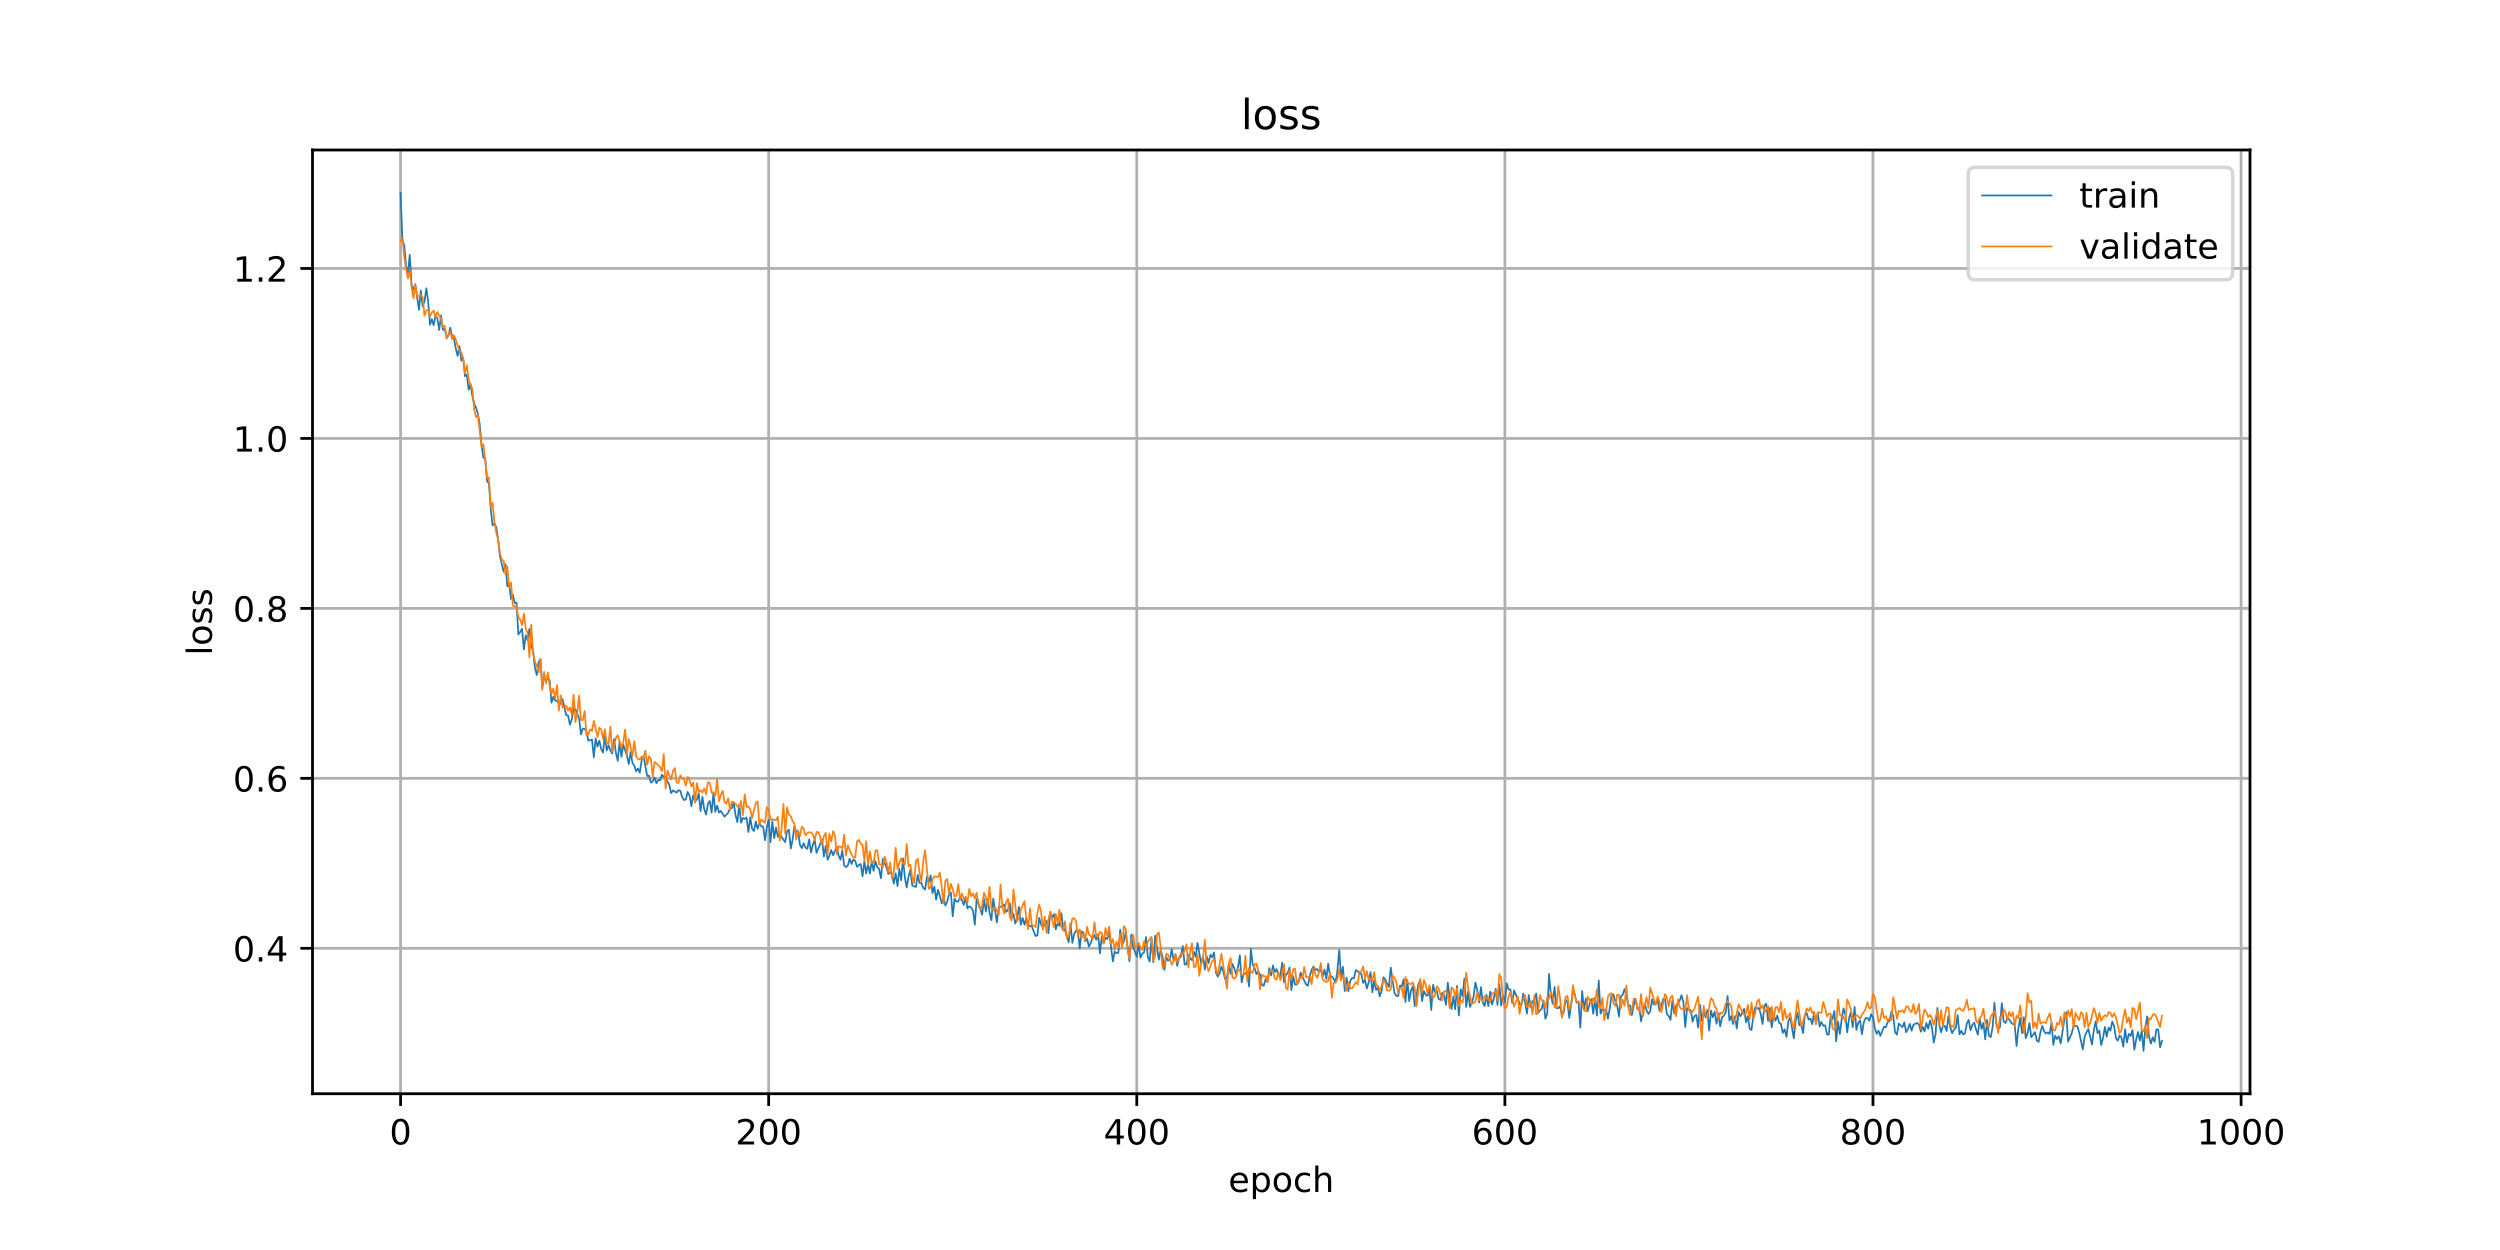 <?xml version="1.0" encoding="utf-8" standalone="no"?>
<!DOCTYPE svg PUBLIC "-//W3C//DTD SVG 1.1//EN"
  "http://www.w3.org/Graphics/SVG/1.1/DTD/svg11.dtd">
<!-- Created with matplotlib (https://matplotlib.org/) -->
<svg height="360pt" version="1.1" viewBox="0 0 720 360" width="720pt" xmlns="http://www.w3.org/2000/svg" xmlns:xlink="http://www.w3.org/1999/xlink">
 <defs>
  <style type="text/css">
*{stroke-linecap:butt;stroke-linejoin:round;}
  </style>
 </defs>
 <g id="figure_1">
  <g id="patch_1">
   <path d="M 0 360 
L 720 360 
L 720 0 
L 0 0 
z
" style="fill:#ffffff;"/>
  </g>
  <g id="axes_1">
   <g id="patch_2">
    <path d="M 90 315 
L 648 315 
L 648 43.2 
L 90 43.2 
z
" style="fill:#ffffff;"/>
   </g>
   <g id="matplotlib.axis_1">
    <g id="xtick_1">
     <g id="line2d_1">
      <path clip-path="url(#p24a92a7193)" d="M 115.364 315 
L 115.364 43.2 
" style="fill:none;stroke:#b0b0b0;stroke-linecap:square;stroke-width:0.8;"/>
     </g>
     <g id="line2d_2">
      <defs>
       <path d="M 0 0 
L 0 3.5 
" id="m74634d60f8" style="stroke:#000000;stroke-width:0.8;"/>
      </defs>
      <g>
       <use style="stroke:#000000;stroke-width:0.8;" x="115.364" xlink:href="#m74634d60f8" y="315"/>
      </g>
     </g>
     <g id="text_1">
      <!-- 0 -->
      <defs>
       <path d="M 31.781 66.406 
Q 24.172 66.406 20.328 58.906 
Q 16.5 51.422 16.5 36.375 
Q 16.5 21.391 20.328 13.891 
Q 24.172 6.391 31.781 6.391 
Q 39.453 6.391 43.281 13.891 
Q 47.125 21.391 47.125 36.375 
Q 47.125 51.422 43.281 58.906 
Q 39.453 66.406 31.781 66.406 
z
M 31.781 74.219 
Q 44.047 74.219 50.516 64.516 
Q 56.984 54.828 56.984 36.375 
Q 56.984 17.969 50.516 8.266 
Q 44.047 -1.422 31.781 -1.422 
Q 19.531 -1.422 13.062 8.266 
Q 6.594 17.969 6.594 36.375 
Q 6.594 54.828 13.062 64.516 
Q 19.531 74.219 31.781 74.219 
z
" id="DejaVuSans-48"/>
      </defs>
      <g transform="translate(112.182 329.598)scale(0.1 -0.1)">
       <use xlink:href="#DejaVuSans-48"/>
      </g>
     </g>
    </g>
    <g id="xtick_2">
     <g id="line2d_3">
      <path clip-path="url(#p24a92a7193)" d="M 221.377 315 
L 221.377 43.2 
" style="fill:none;stroke:#b0b0b0;stroke-linecap:square;stroke-width:0.8;"/>
     </g>
     <g id="line2d_4">
      <g>
       <use style="stroke:#000000;stroke-width:0.8;" x="221.377" xlink:href="#m74634d60f8" y="315"/>
      </g>
     </g>
     <g id="text_2">
      <!-- 200 -->
      <defs>
       <path d="M 19.188 8.297 
L 53.609 8.297 
L 53.609 0 
L 7.328 0 
L 7.328 8.297 
Q 12.938 14.109 22.625 23.891 
Q 32.328 33.688 34.812 36.531 
Q 39.547 41.844 41.422 45.531 
Q 43.312 49.219 43.312 52.781 
Q 43.312 58.594 39.234 62.25 
Q 35.156 65.922 28.609 65.922 
Q 23.969 65.922 18.812 64.312 
Q 13.672 62.703 7.812 59.422 
L 7.812 69.391 
Q 13.766 71.781 18.938 73 
Q 24.125 74.219 28.422 74.219 
Q 39.75 74.219 46.484 68.547 
Q 53.219 62.891 53.219 53.422 
Q 53.219 48.922 51.531 44.891 
Q 49.859 40.875 45.406 35.406 
Q 44.188 33.984 37.641 27.219 
Q 31.109 20.453 19.188 8.297 
z
" id="DejaVuSans-50"/>
      </defs>
      <g transform="translate(211.833 329.598)scale(0.1 -0.1)">
       <use xlink:href="#DejaVuSans-50"/>
       <use x="63.623" xlink:href="#DejaVuSans-48"/>
       <use x="127.246" xlink:href="#DejaVuSans-48"/>
      </g>
     </g>
    </g>
    <g id="xtick_3">
     <g id="line2d_5">
      <path clip-path="url(#p24a92a7193)" d="M 327.39 315 
L 327.39 43.2 
" style="fill:none;stroke:#b0b0b0;stroke-linecap:square;stroke-width:0.8;"/>
     </g>
     <g id="line2d_6">
      <g>
       <use style="stroke:#000000;stroke-width:0.8;" x="327.39" xlink:href="#m74634d60f8" y="315"/>
      </g>
     </g>
     <g id="text_3">
      <!-- 400 -->
      <defs>
       <path d="M 37.797 64.312 
L 12.891 25.391 
L 37.797 25.391 
z
M 35.203 72.906 
L 47.609 72.906 
L 47.609 25.391 
L 58.016 25.391 
L 58.016 17.188 
L 47.609 17.188 
L 47.609 0 
L 37.797 0 
L 37.797 17.188 
L 4.891 17.188 
L 4.891 26.703 
z
" id="DejaVuSans-52"/>
      </defs>
      <g transform="translate(317.846 329.598)scale(0.1 -0.1)">
       <use xlink:href="#DejaVuSans-52"/>
       <use x="63.623" xlink:href="#DejaVuSans-48"/>
       <use x="127.246" xlink:href="#DejaVuSans-48"/>
      </g>
     </g>
    </g>
    <g id="xtick_4">
     <g id="line2d_7">
      <path clip-path="url(#p24a92a7193)" d="M 433.403 315 
L 433.403 43.2 
" style="fill:none;stroke:#b0b0b0;stroke-linecap:square;stroke-width:0.8;"/>
     </g>
     <g id="line2d_8">
      <g>
       <use style="stroke:#000000;stroke-width:0.8;" x="433.403" xlink:href="#m74634d60f8" y="315"/>
      </g>
     </g>
     <g id="text_4">
      <!-- 600 -->
      <defs>
       <path d="M 33.016 40.375 
Q 26.375 40.375 22.484 35.828 
Q 18.609 31.297 18.609 23.391 
Q 18.609 15.531 22.484 10.953 
Q 26.375 6.391 33.016 6.391 
Q 39.656 6.391 43.531 10.953 
Q 47.406 15.531 47.406 23.391 
Q 47.406 31.297 43.531 35.828 
Q 39.656 40.375 33.016 40.375 
z
M 52.594 71.297 
L 52.594 62.312 
Q 48.875 64.062 45.094 64.984 
Q 41.312 65.922 37.594 65.922 
Q 27.828 65.922 22.672 59.328 
Q 17.531 52.734 16.797 39.406 
Q 19.672 43.656 24.016 45.922 
Q 28.375 48.188 33.594 48.188 
Q 44.578 48.188 50.953 41.516 
Q 57.328 34.859 57.328 23.391 
Q 57.328 12.156 50.688 5.359 
Q 44.047 -1.422 33.016 -1.422 
Q 20.359 -1.422 13.672 8.266 
Q 6.984 17.969 6.984 36.375 
Q 6.984 53.656 15.188 63.938 
Q 23.391 74.219 37.203 74.219 
Q 40.922 74.219 44.703 73.484 
Q 48.484 72.75 52.594 71.297 
z
" id="DejaVuSans-54"/>
      </defs>
      <g transform="translate(423.859 329.598)scale(0.1 -0.1)">
       <use xlink:href="#DejaVuSans-54"/>
       <use x="63.623" xlink:href="#DejaVuSans-48"/>
       <use x="127.246" xlink:href="#DejaVuSans-48"/>
      </g>
     </g>
    </g>
    <g id="xtick_5">
     <g id="line2d_9">
      <path clip-path="url(#p24a92a7193)" d="M 539.416 315 
L 539.416 43.2 
" style="fill:none;stroke:#b0b0b0;stroke-linecap:square;stroke-width:0.8;"/>
     </g>
     <g id="line2d_10">
      <g>
       <use style="stroke:#000000;stroke-width:0.8;" x="539.416" xlink:href="#m74634d60f8" y="315"/>
      </g>
     </g>
     <g id="text_5">
      <!-- 800 -->
      <defs>
       <path d="M 31.781 34.625 
Q 24.75 34.625 20.719 30.859 
Q 16.703 27.094 16.703 20.516 
Q 16.703 13.922 20.719 10.156 
Q 24.75 6.391 31.781 6.391 
Q 38.812 6.391 42.859 10.172 
Q 46.922 13.969 46.922 20.516 
Q 46.922 27.094 42.891 30.859 
Q 38.875 34.625 31.781 34.625 
z
M 21.922 38.812 
Q 15.578 40.375 12.031 44.719 
Q 8.5 49.078 8.5 55.328 
Q 8.5 64.062 14.719 69.141 
Q 20.953 74.219 31.781 74.219 
Q 42.672 74.219 48.875 69.141 
Q 55.078 64.062 55.078 55.328 
Q 55.078 49.078 51.531 44.719 
Q 48 40.375 41.703 38.812 
Q 48.828 37.156 52.797 32.312 
Q 56.781 27.484 56.781 20.516 
Q 56.781 9.906 50.312 4.234 
Q 43.844 -1.422 31.781 -1.422 
Q 19.734 -1.422 13.25 4.234 
Q 6.781 9.906 6.781 20.516 
Q 6.781 27.484 10.781 32.312 
Q 14.797 37.156 21.922 38.812 
z
M 18.312 54.391 
Q 18.312 48.734 21.844 45.562 
Q 25.391 42.391 31.781 42.391 
Q 38.141 42.391 41.719 45.562 
Q 45.312 48.734 45.312 54.391 
Q 45.312 60.062 41.719 63.234 
Q 38.141 66.406 31.781 66.406 
Q 25.391 66.406 21.844 63.234 
Q 18.312 60.062 18.312 54.391 
z
" id="DejaVuSans-56"/>
      </defs>
      <g transform="translate(529.872 329.598)scale(0.1 -0.1)">
       <use xlink:href="#DejaVuSans-56"/>
       <use x="63.623" xlink:href="#DejaVuSans-48"/>
       <use x="127.246" xlink:href="#DejaVuSans-48"/>
      </g>
     </g>
    </g>
    <g id="xtick_6">
     <g id="line2d_11">
      <path clip-path="url(#p24a92a7193)" d="M 645.429 315 
L 645.429 43.2 
" style="fill:none;stroke:#b0b0b0;stroke-linecap:square;stroke-width:0.8;"/>
     </g>
     <g id="line2d_12">
      <g>
       <use style="stroke:#000000;stroke-width:0.8;" x="645.429" xlink:href="#m74634d60f8" y="315"/>
      </g>
     </g>
     <g id="text_6">
      <!-- 1000 -->
      <defs>
       <path d="M 12.406 8.297 
L 28.516 8.297 
L 28.516 63.922 
L 10.984 60.406 
L 10.984 69.391 
L 28.422 72.906 
L 38.281 72.906 
L 38.281 8.297 
L 54.391 8.297 
L 54.391 0 
L 12.406 0 
z
" id="DejaVuSans-49"/>
      </defs>
      <g transform="translate(632.704 329.598)scale(0.1 -0.1)">
       <use xlink:href="#DejaVuSans-49"/>
       <use x="63.623" xlink:href="#DejaVuSans-48"/>
       <use x="127.246" xlink:href="#DejaVuSans-48"/>
       <use x="190.869" xlink:href="#DejaVuSans-48"/>
      </g>
     </g>
    </g>
    <g id="text_7">
     <!-- epoch -->
     <defs>
      <path d="M 56.203 29.594 
L 56.203 25.203 
L 14.891 25.203 
Q 15.484 15.922 20.484 11.062 
Q 25.484 6.203 34.422 6.203 
Q 39.594 6.203 44.453 7.469 
Q 49.312 8.734 54.109 11.281 
L 54.109 2.781 
Q 49.266 0.734 44.188 -0.344 
Q 39.109 -1.422 33.891 -1.422 
Q 20.797 -1.422 13.156 6.188 
Q 5.516 13.812 5.516 26.812 
Q 5.516 40.234 12.766 48.109 
Q 20.016 56 32.328 56 
Q 43.359 56 49.781 48.891 
Q 56.203 41.797 56.203 29.594 
z
M 47.219 32.234 
Q 47.125 39.594 43.094 43.984 
Q 39.062 48.391 32.422 48.391 
Q 24.906 48.391 20.391 44.141 
Q 15.875 39.891 15.188 32.172 
z
" id="DejaVuSans-101"/>
      <path d="M 18.109 8.203 
L 18.109 -20.797 
L 9.078 -20.797 
L 9.078 54.688 
L 18.109 54.688 
L 18.109 46.391 
Q 20.953 51.266 25.266 53.625 
Q 29.594 56 35.594 56 
Q 45.562 56 51.781 48.094 
Q 58.016 40.188 58.016 27.297 
Q 58.016 14.406 51.781 6.484 
Q 45.562 -1.422 35.594 -1.422 
Q 29.594 -1.422 25.266 0.953 
Q 20.953 3.328 18.109 8.203 
z
M 48.688 27.297 
Q 48.688 37.203 44.609 42.844 
Q 40.531 48.484 33.406 48.484 
Q 26.266 48.484 22.188 42.844 
Q 18.109 37.203 18.109 27.297 
Q 18.109 17.391 22.188 11.75 
Q 26.266 6.109 33.406 6.109 
Q 40.531 6.109 44.609 11.75 
Q 48.688 17.391 48.688 27.297 
z
" id="DejaVuSans-112"/>
      <path d="M 30.609 48.391 
Q 23.391 48.391 19.188 42.75 
Q 14.984 37.109 14.984 27.297 
Q 14.984 17.484 19.156 11.844 
Q 23.344 6.203 30.609 6.203 
Q 37.797 6.203 41.984 11.859 
Q 46.188 17.531 46.188 27.297 
Q 46.188 37.016 41.984 42.703 
Q 37.797 48.391 30.609 48.391 
z
M 30.609 56 
Q 42.328 56 49.016 48.375 
Q 55.719 40.766 55.719 27.297 
Q 55.719 13.875 49.016 6.219 
Q 42.328 -1.422 30.609 -1.422 
Q 18.844 -1.422 12.172 6.219 
Q 5.516 13.875 5.516 27.297 
Q 5.516 40.766 12.172 48.375 
Q 18.844 56 30.609 56 
z
" id="DejaVuSans-111"/>
      <path d="M 48.781 52.594 
L 48.781 44.188 
Q 44.969 46.297 41.141 47.344 
Q 37.312 48.391 33.406 48.391 
Q 24.656 48.391 19.812 42.844 
Q 14.984 37.312 14.984 27.297 
Q 14.984 17.281 19.812 11.734 
Q 24.656 6.203 33.406 6.203 
Q 37.312 6.203 41.141 7.25 
Q 44.969 8.297 48.781 10.406 
L 48.781 2.094 
Q 45.016 0.344 40.984 -0.531 
Q 36.969 -1.422 32.422 -1.422 
Q 20.062 -1.422 12.781 6.344 
Q 5.516 14.109 5.516 27.297 
Q 5.516 40.672 12.859 48.328 
Q 20.219 56 33.016 56 
Q 37.156 56 41.109 55.141 
Q 45.062 54.297 48.781 52.594 
z
" id="DejaVuSans-99"/>
      <path d="M 54.891 33.016 
L 54.891 0 
L 45.906 0 
L 45.906 32.719 
Q 45.906 40.484 42.875 44.328 
Q 39.844 48.188 33.797 48.188 
Q 26.516 48.188 22.312 43.547 
Q 18.109 38.922 18.109 30.906 
L 18.109 0 
L 9.078 0 
L 9.078 75.984 
L 18.109 75.984 
L 18.109 46.188 
Q 21.344 51.125 25.703 53.562 
Q 30.078 56 35.797 56 
Q 45.219 56 50.047 50.172 
Q 54.891 44.344 54.891 33.016 
z
" id="DejaVuSans-104"/>
     </defs>
     <g transform="translate(353.772 343.277)scale(0.1 -0.1)">
      <use xlink:href="#DejaVuSans-101"/>
      <use x="61.523" xlink:href="#DejaVuSans-112"/>
      <use x="125" xlink:href="#DejaVuSans-111"/>
      <use x="186.182" xlink:href="#DejaVuSans-99"/>
      <use x="241.162" xlink:href="#DejaVuSans-104"/>
     </g>
    </g>
   </g>
   <g id="matplotlib.axis_2">
    <g id="ytick_1">
     <g id="line2d_13">
      <path clip-path="url(#p24a92a7193)" d="M 90 273.111 
L 648 273.111 
" style="fill:none;stroke:#b0b0b0;stroke-linecap:square;stroke-width:0.8;"/>
     </g>
     <g id="line2d_14">
      <defs>
       <path d="M 0 0 
L -3.5 0 
" id="m8bc8baa8ee" style="stroke:#000000;stroke-width:0.8;"/>
      </defs>
      <g>
       <use style="stroke:#000000;stroke-width:0.8;" x="90" xlink:href="#m8bc8baa8ee" y="273.111"/>
      </g>
     </g>
     <g id="text_8">
      <!-- 0.4 -->
      <defs>
       <path d="M 10.688 12.406 
L 21 12.406 
L 21 0 
L 10.688 0 
z
" id="DejaVuSans-46"/>
      </defs>
      <g transform="translate(67.097 276.91)scale(0.1 -0.1)">
       <use xlink:href="#DejaVuSans-48"/>
       <use x="63.623" xlink:href="#DejaVuSans-46"/>
       <use x="95.41" xlink:href="#DejaVuSans-52"/>
      </g>
     </g>
    </g>
    <g id="ytick_2">
     <g id="line2d_15">
      <path clip-path="url(#p24a92a7193)" d="M 90 224.164 
L 648 224.164 
" style="fill:none;stroke:#b0b0b0;stroke-linecap:square;stroke-width:0.8;"/>
     </g>
     <g id="line2d_16">
      <g>
       <use style="stroke:#000000;stroke-width:0.8;" x="90" xlink:href="#m8bc8baa8ee" y="224.164"/>
      </g>
     </g>
     <g id="text_9">
      <!-- 0.6 -->
      <g transform="translate(67.097 227.963)scale(0.1 -0.1)">
       <use xlink:href="#DejaVuSans-48"/>
       <use x="63.623" xlink:href="#DejaVuSans-46"/>
       <use x="95.41" xlink:href="#DejaVuSans-54"/>
      </g>
     </g>
    </g>
    <g id="ytick_3">
     <g id="line2d_17">
      <path clip-path="url(#p24a92a7193)" d="M 90 175.217 
L 648 175.217 
" style="fill:none;stroke:#b0b0b0;stroke-linecap:square;stroke-width:0.8;"/>
     </g>
     <g id="line2d_18">
      <g>
       <use style="stroke:#000000;stroke-width:0.8;" x="90" xlink:href="#m8bc8baa8ee" y="175.217"/>
      </g>
     </g>
     <g id="text_10">
      <!-- 0.8 -->
      <g transform="translate(67.097 179.016)scale(0.1 -0.1)">
       <use xlink:href="#DejaVuSans-48"/>
       <use x="63.623" xlink:href="#DejaVuSans-46"/>
       <use x="95.41" xlink:href="#DejaVuSans-56"/>
      </g>
     </g>
    </g>
    <g id="ytick_4">
     <g id="line2d_19">
      <path clip-path="url(#p24a92a7193)" d="M 90 126.27 
L 648 126.27 
" style="fill:none;stroke:#b0b0b0;stroke-linecap:square;stroke-width:0.8;"/>
     </g>
     <g id="line2d_20">
      <g>
       <use style="stroke:#000000;stroke-width:0.8;" x="90" xlink:href="#m8bc8baa8ee" y="126.27"/>
      </g>
     </g>
     <g id="text_11">
      <!-- 1.0 -->
      <g transform="translate(67.097 130.069)scale(0.1 -0.1)">
       <use xlink:href="#DejaVuSans-49"/>
       <use x="63.623" xlink:href="#DejaVuSans-46"/>
       <use x="95.41" xlink:href="#DejaVuSans-48"/>
      </g>
     </g>
    </g>
    <g id="ytick_5">
     <g id="line2d_21">
      <path clip-path="url(#p24a92a7193)" d="M 90 77.323 
L 648 77.323 
" style="fill:none;stroke:#b0b0b0;stroke-linecap:square;stroke-width:0.8;"/>
     </g>
     <g id="line2d_22">
      <g>
       <use style="stroke:#000000;stroke-width:0.8;" x="90" xlink:href="#m8bc8baa8ee" y="77.323"/>
      </g>
     </g>
     <g id="text_12">
      <!-- 1.2 -->
      <g transform="translate(67.097 81.123)scale(0.1 -0.1)">
       <use xlink:href="#DejaVuSans-49"/>
       <use x="63.623" xlink:href="#DejaVuSans-46"/>
       <use x="95.41" xlink:href="#DejaVuSans-50"/>
      </g>
     </g>
    </g>
    <g id="text_13">
     <!-- loss -->
     <defs>
      <path d="M 9.422 75.984 
L 18.406 75.984 
L 18.406 0 
L 9.422 0 
z
" id="DejaVuSans-108"/>
      <path d="M 44.281 53.078 
L 44.281 44.578 
Q 40.484 46.531 36.375 47.5 
Q 32.281 48.484 27.875 48.484 
Q 21.188 48.484 17.844 46.438 
Q 14.5 44.391 14.5 40.281 
Q 14.5 37.156 16.891 35.375 
Q 19.281 33.594 26.516 31.984 
L 29.594 31.297 
Q 39.156 29.25 43.188 25.516 
Q 47.219 21.781 47.219 15.094 
Q 47.219 7.469 41.188 3.016 
Q 35.156 -1.422 24.609 -1.422 
Q 20.219 -1.422 15.453 -0.562 
Q 10.688 0.297 5.422 2 
L 5.422 11.281 
Q 10.406 8.688 15.234 7.391 
Q 20.062 6.109 24.812 6.109 
Q 31.156 6.109 34.562 8.281 
Q 37.984 10.453 37.984 14.406 
Q 37.984 18.062 35.516 20.016 
Q 33.062 21.969 24.703 23.781 
L 21.578 24.516 
Q 13.234 26.266 9.516 29.906 
Q 5.812 33.547 5.812 39.891 
Q 5.812 47.609 11.281 51.797 
Q 16.75 56 26.812 56 
Q 31.781 56 36.172 55.266 
Q 40.578 54.547 44.281 53.078 
z
" id="DejaVuSans-115"/>
     </defs>
     <g transform="translate(61.017 188.758)rotate(-90)scale(0.1 -0.1)">
      <use xlink:href="#DejaVuSans-108"/>
      <use x="27.783" xlink:href="#DejaVuSans-111"/>
      <use x="88.965" xlink:href="#DejaVuSans-115"/>
      <use x="141.064" xlink:href="#DejaVuSans-115"/>
     </g>
    </g>
   </g>
   <g id="line2d_23">
    <path clip-path="url(#p24a92a7193)" d="M 115.364 55.555 
L 115.894 69.089 
L 116.424 70.617 
L 116.954 76.754 
L 117.484 78.54 
L 118.014 73.397 
L 118.544 82.128 
L 119.074 83.41 
L 119.604 81.898 
L 120.664 89.226 
L 121.194 83.677 
L 121.724 88.205 
L 122.254 86.748 
L 122.785 83.037 
L 123.315 86.964 
L 123.845 93.553 
L 124.375 91.946 
L 124.905 93.677 
L 125.435 90.765 
L 125.965 91.734 
L 126.495 95.031 
L 127.025 90.824 
L 127.555 94.989 
L 128.085 94.72 
L 128.615 97.073 
L 129.145 96.642 
L 129.675 94.373 
L 130.205 96.853 
L 130.736 97.379 
L 131.266 100.389 
L 131.796 102.504 
L 132.326 99.695 
L 132.856 103.829 
L 133.386 103.017 
L 133.916 108.34 
L 134.446 107.949 
L 134.976 112.226 
L 135.506 110.545 
L 136.036 114.028 
L 136.566 116.306 
L 137.096 117.384 
L 137.626 119.143 
L 138.156 122.127 
L 138.687 128.295 
L 139.217 131.835 
L 139.747 131.955 
L 140.277 138.648 
L 140.807 139.108 
L 141.337 146.649 
L 141.867 151.291 
L 142.397 150.827 
L 142.927 151.862 
L 143.457 155.346 
L 143.987 160.191 
L 145.047 164.662 
L 145.577 162.513 
L 146.107 168.853 
L 146.638 168.111 
L 147.168 172.492 
L 147.698 171.251 
L 148.228 173.659 
L 148.758 173.591 
L 149.288 182.72 
L 149.818 181.998 
L 150.348 181.079 
L 150.878 187.037 
L 151.408 182.977 
L 151.938 184.35 
L 152.468 181.14 
L 152.998 186.2 
L 153.528 187.406 
L 154.058 192.347 
L 154.588 194.397 
L 155.119 190.706 
L 155.649 189.81 
L 156.179 197.981 
L 156.709 195.162 
L 157.239 195.946 
L 157.769 195.501 
L 158.299 195.881 
L 158.829 202.386 
L 159.359 200.677 
L 159.889 201.783 
L 160.419 201.819 
L 160.949 202.601 
L 161.479 202.7 
L 162.009 201.338 
L 163.07 205.906 
L 163.6 206.099 
L 164.13 208.69 
L 164.66 207.282 
L 165.19 204.011 
L 165.72 204.231 
L 166.78 206.896 
L 167.31 211.521 
L 167.84 209.866 
L 168.37 209.928 
L 168.9 210.622 
L 169.43 213.314 
L 170.49 213 
L 171.021 218.077 
L 171.551 212.659 
L 172.081 215.052 
L 172.611 213.288 
L 173.141 215.714 
L 173.671 216.76 
L 174.201 211.538 
L 174.731 216.15 
L 175.261 214.628 
L 175.791 216.177 
L 176.321 217.007 
L 176.851 212.857 
L 177.381 216.78 
L 177.911 219.115 
L 178.441 213.482 
L 178.972 217.959 
L 179.502 214.472 
L 180.562 217.656 
L 181.092 220.051 
L 181.622 216.568 
L 182.152 219.772 
L 182.682 220.498 
L 183.212 222.152 
L 183.742 221.32 
L 184.272 222.564 
L 184.802 218.845 
L 185.332 217.743 
L 186.392 223.469 
L 186.922 223.409 
L 187.453 225.39 
L 187.983 225.071 
L 188.513 223.941 
L 189.043 225.556 
L 189.573 224.65 
L 190.103 224.762 
L 190.633 223.125 
L 191.163 223.725 
L 191.693 223.759 
L 192.223 225.038 
L 192.753 226.002 
L 193.283 228.413 
L 193.813 227.638 
L 194.873 228.278 
L 195.404 227.557 
L 195.934 227.769 
L 196.464 229.562 
L 196.994 230.417 
L 197.524 230.239 
L 198.054 228.07 
L 198.584 229.162 
L 199.114 232.169 
L 199.644 229.058 
L 200.174 230.734 
L 200.704 230.301 
L 201.234 228.496 
L 201.764 233.586 
L 202.294 229.482 
L 202.824 233.1 
L 203.355 234.588 
L 203.885 231.442 
L 204.415 230.683 
L 204.945 234.045 
L 205.475 228.344 
L 206.005 233.79 
L 206.535 232.016 
L 207.065 234.021 
L 207.595 233.532 
L 208.655 235.206 
L 209.715 234.088 
L 210.245 232.828 
L 210.775 232.745 
L 211.305 231.054 
L 211.836 234.795 
L 212.366 236.753 
L 212.896 231.751 
L 213.426 236.915 
L 213.956 235.56 
L 214.486 235.881 
L 215.016 235.489 
L 215.546 239.607 
L 216.076 235.402 
L 216.606 238.699 
L 217.136 239.325 
L 217.666 236.587 
L 218.196 238.705 
L 218.726 236.991 
L 219.256 237.99 
L 219.787 238.018 
L 220.317 241.977 
L 220.847 238.159 
L 221.377 236.149 
L 221.907 242.537 
L 222.437 236.529 
L 222.967 241.382 
L 223.497 238.338 
L 224.027 241.023 
L 224.557 240.113 
L 225.087 241.053 
L 226.147 242.518 
L 226.677 239.321 
L 227.207 238.986 
L 227.738 244.362 
L 228.268 241.831 
L 228.798 237.852 
L 229.328 239.723 
L 229.858 239.323 
L 230.388 243.28 
L 230.918 244.269 
L 231.448 242.864 
L 231.978 244.088 
L 232.508 244.473 
L 233.038 241.755 
L 233.568 245.529 
L 234.098 243.294 
L 234.628 241.846 
L 235.158 245.638 
L 236.749 241.764 
L 237.279 246.713 
L 237.809 243.639 
L 238.339 247.617 
L 238.869 246.432 
L 239.399 244.81 
L 239.929 246.32 
L 240.989 243.867 
L 241.519 246.373 
L 242.049 247.6 
L 242.579 244.933 
L 243.109 249.21 
L 243.639 249.712 
L 244.17 249.284 
L 244.7 247.29 
L 245.23 248.829 
L 245.76 247.55 
L 246.29 247.92 
L 246.82 249.63 
L 247.35 249.125 
L 247.88 248.845 
L 248.41 252.395 
L 248.94 248.081 
L 249.47 251.601 
L 250 248.835 
L 250.53 251.566 
L 251.06 247.986 
L 251.59 250.813 
L 252.121 248.021 
L 252.651 249.655 
L 253.181 250.257 
L 253.711 252.942 
L 254.241 247.36 
L 255.301 249.815 
L 255.831 251.696 
L 256.361 251.158 
L 256.891 251.778 
L 257.421 254.473 
L 257.951 251.507 
L 258.481 255.178 
L 259.011 250.232 
L 259.541 253.512 
L 260.072 247.255 
L 260.602 252.76 
L 261.132 255.607 
L 261.662 252.449 
L 262.192 250.488 
L 262.722 255.035 
L 263.782 255.437 
L 264.312 251.974 
L 264.842 254.272 
L 265.372 254.312 
L 265.902 255.705 
L 266.432 256.185 
L 266.962 252.503 
L 267.492 254.178 
L 268.023 252.106 
L 268.553 257.249 
L 269.083 255.343 
L 269.613 259.112 
L 270.143 256.29 
L 270.673 257.988 
L 271.203 260.114 
L 271.733 258.55 
L 272.263 260.801 
L 272.793 259.645 
L 273.323 257.567 
L 273.853 257.062 
L 274.383 263.894 
L 274.913 258.838 
L 275.443 259.632 
L 275.973 259.666 
L 276.504 258.317 
L 277.034 259.24 
L 277.564 260.597 
L 278.094 258.349 
L 278.624 261.648 
L 279.154 261.027 
L 279.684 261.31 
L 280.214 262.211 
L 280.744 266.325 
L 281.274 258.891 
L 282.864 263.409 
L 283.394 258.904 
L 283.924 262.52 
L 284.455 258.9 
L 284.985 262.805 
L 285.515 265.017 
L 286.045 258.816 
L 287.105 265.672 
L 287.635 261.209 
L 288.695 261.06 
L 289.225 260.488 
L 289.755 262.636 
L 290.285 262.058 
L 290.815 260.14 
L 291.345 264.397 
L 291.875 263.206 
L 292.406 265.983 
L 292.936 264.456 
L 293.466 261.185 
L 293.996 266.339 
L 294.526 264.351 
L 295.056 266.357 
L 295.586 264.393 
L 296.116 266.83 
L 296.646 266.582 
L 297.176 266.862 
L 298.236 269.568 
L 298.766 269.401 
L 299.296 264.346 
L 299.826 266.216 
L 300.357 267.135 
L 300.887 266.363 
L 301.417 265.215 
L 301.947 268.721 
L 302.477 262.786 
L 303.007 264.189 
L 303.537 263.3 
L 304.067 267.615 
L 304.597 265.916 
L 305.127 266.646 
L 305.657 263.001 
L 306.187 267.165 
L 306.717 267.927 
L 307.777 271.359 
L 308.307 265.884 
L 308.838 271.544 
L 309.368 269 
L 309.898 267.983 
L 310.428 268.051 
L 310.958 273.163 
L 311.488 268.26 
L 312.018 268.593 
L 312.548 271.099 
L 313.078 270.318 
L 313.608 272.622 
L 314.138 271.556 
L 314.668 270.149 
L 315.198 269.307 
L 315.728 270.643 
L 316.258 269.059 
L 316.789 274.567 
L 317.319 269.647 
L 317.849 271.672 
L 318.379 270.16 
L 318.909 270.414 
L 319.439 268.437 
L 320.499 276.875 
L 321.029 274.105 
L 321.559 274.558 
L 322.089 274.334 
L 322.619 267.748 
L 323.149 272.132 
L 323.679 271.133 
L 324.209 268.329 
L 325.27 276.815 
L 325.8 269.176 
L 326.33 272.625 
L 327.39 275.555 
L 327.92 271.643 
L 328.45 275.842 
L 328.98 274.66 
L 329.51 274.248 
L 330.04 269.876 
L 330.57 275.616 
L 331.1 276.929 
L 331.63 270.361 
L 332.16 277.11 
L 332.691 269.513 
L 333.751 276.393 
L 334.281 273.547 
L 334.811 275.531 
L 335.341 279.344 
L 335.871 275.584 
L 336.401 276.682 
L 336.931 276.296 
L 337.461 273.363 
L 337.991 276.716 
L 338.521 274.852 
L 339.051 278.192 
L 339.581 275.915 
L 340.111 275.528 
L 340.641 272.472 
L 341.172 277.772 
L 341.702 277.714 
L 342.232 275.014 
L 342.762 276.001 
L 343.292 276.53 
L 343.822 274.156 
L 344.352 275.63 
L 344.882 271.579 
L 345.942 277.568 
L 346.472 275.4 
L 347.002 279.196 
L 347.532 275.39 
L 348.062 277.412 
L 348.592 274.931 
L 349.123 275.736 
L 349.653 274.294 
L 350.183 280.108 
L 350.713 281.252 
L 351.243 280.318 
L 351.773 278.356 
L 352.303 279.8 
L 352.833 281.957 
L 353.363 281.725 
L 353.893 277.756 
L 354.423 280.506 
L 354.953 277.618 
L 355.483 278.875 
L 356.013 280.642 
L 356.543 278.57 
L 357.074 275.099 
L 357.604 282.908 
L 358.134 280.635 
L 358.664 280.391 
L 359.194 279.96 
L 359.724 284.121 
L 360.254 273.282 
L 360.784 277.82 
L 361.314 278.779 
L 361.844 280.58 
L 362.374 279.695 
L 362.904 280.81 
L 363.434 283.671 
L 363.964 283.895 
L 364.494 281.981 
L 365.025 282.844 
L 365.555 278.83 
L 366.085 280.913 
L 366.615 278.072 
L 367.145 279.981 
L 367.675 279.084 
L 368.205 280.851 
L 368.735 281.119 
L 369.265 277.266 
L 369.795 282.899 
L 370.325 280.723 
L 370.855 280.241 
L 371.385 278.642 
L 371.915 285.138 
L 372.445 281.184 
L 372.975 283.564 
L 373.506 283.518 
L 374.036 282.756 
L 374.566 280.128 
L 376.156 283.539 
L 376.686 283.872 
L 377.216 281.072 
L 377.746 279.308 
L 378.276 278.362 
L 378.806 279.333 
L 379.336 279.096 
L 379.866 279.905 
L 380.396 279.207 
L 380.926 281.314 
L 381.457 279.223 
L 381.987 281.945 
L 382.517 277.532 
L 383.047 280.937 
L 383.577 281.25 
L 384.107 281.879 
L 384.637 283 
L 385.167 279.618 
L 385.697 273.611 
L 386.227 281.339 
L 386.757 278.44 
L 387.287 285.424 
L 387.817 281.562 
L 388.347 285.433 
L 388.877 282.516 
L 389.408 281.685 
L 389.938 281.755 
L 390.468 279.385 
L 390.998 279.73 
L 391.528 280.277 
L 392.058 280.481 
L 392.588 283.078 
L 393.118 282.248 
L 393.648 284.68 
L 394.178 282.942 
L 394.708 279.98 
L 395.238 285.764 
L 395.768 282.392 
L 396.298 285.107 
L 396.828 284.408 
L 397.359 286.96 
L 397.889 285.484 
L 398.419 281.45 
L 398.949 282.057 
L 399.479 283.31 
L 400.009 284.257 
L 400.539 278.685 
L 401.599 285.99 
L 402.129 286.786 
L 402.659 286.869 
L 403.189 283.869 
L 403.719 284.028 
L 404.249 282.04 
L 404.779 288.571 
L 405.309 282.294 
L 405.84 288.325 
L 406.37 285.269 
L 406.9 284.03 
L 407.43 289.753 
L 408.49 283.437 
L 409.02 282.288 
L 409.55 288.291 
L 410.08 285.422 
L 410.61 286.507 
L 411.14 286.808 
L 411.67 284.719 
L 412.2 290.881 
L 412.73 283.623 
L 413.26 285.642 
L 413.791 285.324 
L 414.321 287.693 
L 414.851 288.003 
L 415.381 285.958 
L 415.911 286.647 
L 416.441 289.378 
L 416.971 283.011 
L 417.501 287.392 
L 418.031 290.601 
L 418.561 287.044 
L 419.091 290.646 
L 419.621 283.948 
L 420.151 292.456 
L 420.681 284.906 
L 421.211 286.884 
L 421.742 281.85 
L 422.272 290.006 
L 422.802 285.609 
L 423.332 289.991 
L 423.862 288.895 
L 424.392 286.99 
L 424.922 282.988 
L 425.452 285.166 
L 425.982 288.711 
L 426.512 284.314 
L 427.042 288.758 
L 427.572 289.748 
L 428.102 286.536 
L 428.632 289.766 
L 429.162 285.59 
L 429.693 289.288 
L 430.223 287.604 
L 430.753 284.792 
L 431.283 289.432 
L 431.813 283.442 
L 432.343 289.591 
L 432.873 286.705 
L 433.403 288.78 
L 433.933 283.193 
L 434.463 284.969 
L 434.993 284.968 
L 435.523 288.852 
L 436.053 285.221 
L 436.583 286.574 
L 437.113 287.428 
L 437.643 289.149 
L 438.174 289.463 
L 438.704 286.152 
L 439.234 288.71 
L 439.764 291.902 
L 440.294 286.597 
L 440.824 290.114 
L 441.354 288.303 
L 441.884 287.962 
L 442.414 286.124 
L 442.944 291.75 
L 443.474 291.022 
L 444.004 290.593 
L 444.534 288.14 
L 445.064 293.402 
L 445.594 291.934 
L 446.125 280.53 
L 446.655 286.504 
L 447.185 289.108 
L 447.715 284.249 
L 448.245 290.285 
L 448.775 290.376 
L 449.305 289.737 
L 449.835 292.591 
L 450.365 291.513 
L 450.895 287.91 
L 451.425 288.702 
L 451.955 293.161 
L 453.015 285.366 
L 453.545 286.434 
L 454.076 288.8 
L 454.606 288.428 
L 455.136 295.971 
L 455.666 285.408 
L 456.196 290.687 
L 456.726 287.594 
L 457.256 291.196 
L 457.786 289.186 
L 458.316 287.754 
L 458.846 291.967 
L 459.376 287.443 
L 459.906 292.491 
L 460.436 282.386 
L 460.966 291.933 
L 461.496 290.607 
L 462.027 290.95 
L 462.557 290.666 
L 463.087 293.367 
L 463.617 290.388 
L 464.147 286.288 
L 464.677 286.451 
L 465.207 288.382 
L 465.737 289.588 
L 466.267 292.761 
L 466.797 287.017 
L 467.327 286.528 
L 467.857 284.859 
L 468.387 286.535 
L 468.917 289.657 
L 469.447 289.538 
L 469.977 292.343 
L 470.508 289.562 
L 471.038 287.605 
L 471.568 290.649 
L 472.098 290.124 
L 472.628 294.141 
L 473.688 288.958 
L 474.218 291.01 
L 474.748 292.011 
L 475.278 291.23 
L 475.808 287.777 
L 476.338 289.294 
L 476.868 289.107 
L 477.398 287.798 
L 477.928 291.122 
L 478.459 289.864 
L 478.989 287.676 
L 479.519 287.679 
L 480.049 292.037 
L 480.579 292.63 
L 481.109 293.738 
L 481.639 288.25 
L 482.169 291.842 
L 482.699 289.71 
L 483.759 288.12 
L 484.289 286.598 
L 484.819 288.645 
L 485.349 295.772 
L 485.879 290.326 
L 486.94 290.984 
L 487.47 294.214 
L 488 292.619 
L 488.53 292.307 
L 489.06 295.966 
L 489.59 289.392 
L 490.12 293.996 
L 490.65 291.173 
L 491.18 292.963 
L 491.71 290.871 
L 492.24 296.796 
L 492.77 291.072 
L 493.3 292.977 
L 493.83 291.37 
L 494.361 294.838 
L 494.891 291.864 
L 495.421 295.586 
L 495.951 292.988 
L 496.481 292.556 
L 497.011 291.486 
L 497.541 286.86 
L 498.071 293.924 
L 498.601 292.618 
L 499.131 294.928 
L 499.661 292.68 
L 500.191 296.206 
L 500.721 291.455 
L 501.251 292.695 
L 502.311 290.554 
L 502.842 294.446 
L 503.372 292.634 
L 503.902 296.286 
L 504.432 296.647 
L 504.962 292.504 
L 505.492 290.106 
L 506.022 290.466 
L 506.552 290.272 
L 507.082 291.983 
L 507.612 294.909 
L 508.142 289.61 
L 508.672 289.085 
L 509.202 293.989 
L 509.732 290.31 
L 510.262 295.889 
L 510.793 292.226 
L 511.323 293.951 
L 511.853 292.474 
L 512.383 294.547 
L 512.913 294.898 
L 513.443 297.474 
L 513.973 296.43 
L 514.503 298.623 
L 515.033 294.166 
L 515.563 292.921 
L 516.623 299.032 
L 517.153 293.902 
L 517.683 291.611 
L 518.213 295.284 
L 518.744 295.005 
L 519.274 297.518 
L 519.804 292.471 
L 520.334 291.735 
L 520.864 293.645 
L 521.394 293.344 
L 521.924 294.972 
L 522.454 291.663 
L 522.984 294.677 
L 523.514 291.623 
L 524.044 295.613 
L 524.574 294.325 
L 525.104 295.436 
L 525.634 295.291 
L 526.164 297.903 
L 526.694 297.959 
L 527.225 292.615 
L 527.755 293.536 
L 528.285 291.145 
L 528.815 299.918 
L 529.345 294.236 
L 529.875 297.784 
L 530.405 293.55 
L 530.935 290.396 
L 531.465 292.21 
L 531.995 297.296 
L 532.525 293.228 
L 533.055 291.565 
L 533.585 295.815 
L 534.115 289.987 
L 534.645 296.627 
L 535.176 294.49 
L 535.706 293.947 
L 536.236 297.861 
L 536.766 294.453 
L 537.296 293.207 
L 537.826 293.176 
L 538.356 293.954 
L 538.886 292.107 
L 539.416 293.015 
L 539.946 296.082 
L 540.476 297.764 
L 541.006 296.809 
L 541.536 298.337 
L 542.596 295.686 
L 543.127 295.845 
L 543.657 294.325 
L 544.187 294.064 
L 544.717 291.378 
L 545.247 292.508 
L 545.777 297.266 
L 546.307 297.967 
L 546.837 294.802 
L 547.897 295.817 
L 548.427 294.424 
L 548.957 297.267 
L 549.487 296.322 
L 550.017 294.872 
L 550.547 296.841 
L 551.078 295.096 
L 552.138 294.615 
L 552.668 295.087 
L 553.198 297.117 
L 553.728 295.679 
L 554.258 297.059 
L 554.788 294.638 
L 555.318 296.266 
L 555.848 293.898 
L 556.378 295.777 
L 556.908 300.258 
L 557.438 297.944 
L 557.968 290.301 
L 558.498 295.035 
L 559.028 297.293 
L 559.559 295.401 
L 560.089 295.459 
L 560.619 296.922 
L 561.149 292.599 
L 561.679 295.852 
L 562.209 297.54 
L 562.739 296.519 
L 563.269 296.045 
L 563.799 292.388 
L 564.329 297.896 
L 564.859 296.853 
L 565.389 297.932 
L 565.919 297.612 
L 566.449 294.746 
L 566.979 293.748 
L 567.51 296.693 
L 568.04 295.143 
L 568.57 294.543 
L 569.1 296.5 
L 569.63 297.963 
L 570.16 293.324 
L 570.69 296.352 
L 571.22 294.575 
L 571.75 299.326 
L 572.28 293.758 
L 572.81 298.303 
L 573.34 298.69 
L 573.87 295.826 
L 574.4 288.788 
L 574.93 295.025 
L 575.461 296.391 
L 575.991 295.787 
L 576.521 288.894 
L 577.051 294.127 
L 577.581 294.638 
L 578.111 293.337 
L 578.641 293.571 
L 579.171 294.436 
L 579.701 294.953 
L 580.231 295.048 
L 580.761 301.279 
L 581.291 296.083 
L 581.821 293.222 
L 582.351 297.545 
L 582.881 292.979 
L 583.412 298.979 
L 583.942 297.565 
L 584.472 294.648 
L 585.002 298.715 
L 586.062 297.26 
L 586.592 299.673 
L 587.122 300.087 
L 587.652 297.288 
L 588.182 295.474 
L 588.712 297.006 
L 589.242 297.656 
L 589.772 297.339 
L 590.302 297.775 
L 590.832 294.477 
L 591.362 300.933 
L 591.893 298.29 
L 592.423 299.24 
L 592.953 298.454 
L 593.483 300.476 
L 594.543 293.573 
L 595.073 291.553 
L 595.603 299.999 
L 596.663 297.574 
L 597.193 295.415 
L 597.723 295.429 
L 598.253 295.567 
L 598.783 297.266 
L 599.844 302.222 
L 600.374 298.636 
L 600.904 297.278 
L 601.434 296.34 
L 602.494 300.813 
L 603.024 296.612 
L 603.554 294.176 
L 604.084 297.557 
L 604.614 296.785 
L 605.144 300.956 
L 605.674 298.957 
L 606.204 295.763 
L 606.734 298.546 
L 607.264 295.922 
L 607.795 296.842 
L 608.325 294.223 
L 608.855 295.526 
L 609.385 299 
L 609.915 299.717 
L 610.445 298.237 
L 610.975 298.748 
L 611.505 301.427 
L 612.035 296.417 
L 612.565 300.225 
L 613.095 297.759 
L 613.625 298.378 
L 614.155 296.635 
L 614.685 302.317 
L 615.215 299.378 
L 615.746 297.217 
L 616.276 299.699 
L 616.806 296.857 
L 617.336 302.645 
L 617.866 295.872 
L 618.396 292.732 
L 618.926 298.614 
L 619.456 300.542 
L 619.986 298.723 
L 620.516 300.08 
L 621.046 296.451 
L 621.576 296.507 
L 622.106 301.625 
L 622.636 299.754 
L 622.636 299.754 
" style="fill:none;stroke:#1f77b4;stroke-linecap:square;stroke-width:0.5;"/>
   </g>
   <g id="line2d_24">
    <path clip-path="url(#p24a92a7193)" d="M 115.364 69.492 
L 115.894 68.523 
L 116.424 74.022 
L 116.954 77.531 
L 117.484 80.177 
L 118.014 77.879 
L 118.544 82.681 
L 119.074 85.937 
L 119.604 81.86 
L 120.134 85.264 
L 120.664 85.226 
L 121.194 85.005 
L 121.724 85.621 
L 122.254 90.865 
L 122.785 89.367 
L 123.315 89.254 
L 123.845 91.086 
L 124.375 90.001 
L 124.905 89.447 
L 125.435 91.459 
L 125.965 89.853 
L 127.025 91.93 
L 127.555 94.072 
L 128.085 93.839 
L 128.615 97.527 
L 129.675 95.43 
L 130.205 97.678 
L 130.736 96.596 
L 131.266 97.812 
L 132.326 101.108 
L 132.856 101.438 
L 133.386 103.249 
L 133.916 107.496 
L 134.446 105.197 
L 134.976 109.361 
L 135.506 110.813 
L 136.036 111.94 
L 136.566 117.928 
L 137.096 120.133 
L 137.626 119.527 
L 138.687 128.702 
L 139.217 127.918 
L 140.277 137.439 
L 140.807 137.497 
L 141.337 146.057 
L 141.867 144.765 
L 142.397 150.265 
L 142.927 153.469 
L 143.457 155.311 
L 143.987 159.35 
L 144.517 161.18 
L 145.047 161.451 
L 145.577 165.405 
L 146.107 163.17 
L 146.638 169.183 
L 147.168 167.739 
L 147.698 174.339 
L 148.228 174.706 
L 148.758 174.539 
L 149.288 177.728 
L 149.818 178.401 
L 150.348 180.114 
L 150.878 176.727 
L 151.408 180.983 
L 151.938 182.347 
L 152.468 189.371 
L 152.998 179.867 
L 153.528 188.028 
L 154.058 190.482 
L 154.588 191.887 
L 155.119 193.62 
L 155.649 189.784 
L 156.179 198.63 
L 156.709 193.518 
L 157.239 196.797 
L 157.769 193.693 
L 158.299 197.34 
L 158.829 199.856 
L 159.359 198.295 
L 159.889 201.069 
L 160.419 197.312 
L 160.949 204.675 
L 161.479 200.24 
L 162.009 203.8 
L 163.07 203.24 
L 163.6 204.66 
L 164.13 203.714 
L 164.66 205.797 
L 165.19 200.076 
L 165.72 207.942 
L 166.25 205.463 
L 166.78 200.344 
L 167.31 207.396 
L 167.84 207.37 
L 168.37 204.764 
L 168.9 211.736 
L 169.43 211.534 
L 169.96 210.072 
L 170.49 210.505 
L 171.021 207.594 
L 172.081 212.227 
L 172.611 209.619 
L 173.141 210.047 
L 173.671 212.778 
L 174.201 210.02 
L 174.731 214.146 
L 175.261 214.115 
L 175.791 209.257 
L 176.321 216.519 
L 177.381 212.479 
L 177.911 211.752 
L 178.972 215.282 
L 179.502 213.721 
L 180.032 210.112 
L 180.562 217.416 
L 181.092 212.852 
L 182.152 217.717 
L 182.682 213.437 
L 183.212 217.782 
L 183.742 218.632 
L 184.272 218.665 
L 184.802 217.919 
L 185.332 218.461 
L 185.862 216.197 
L 186.392 220.237 
L 186.922 217.792 
L 187.453 218.61 
L 187.983 223.66 
L 188.513 219.454 
L 189.043 219.811 
L 190.103 220.965 
L 190.633 222.09 
L 191.163 217.193 
L 191.693 227.122 
L 192.223 221.954 
L 193.283 224.454 
L 193.813 222.036 
L 194.343 221.211 
L 194.873 225.441 
L 195.404 225.383 
L 195.934 223.296 
L 196.464 224.106 
L 196.994 224.329 
L 197.524 226.265 
L 198.054 223.754 
L 198.584 224.613 
L 199.114 226.498 
L 199.644 225.342 
L 200.174 231.191 
L 200.704 225.541 
L 201.234 228.091 
L 201.764 227.569 
L 202.294 228.261 
L 202.824 227.038 
L 203.355 228.726 
L 203.885 225.291 
L 204.415 225.428 
L 204.945 228.364 
L 205.475 228.13 
L 206.005 229.169 
L 206.535 224.395 
L 207.065 230.761 
L 207.595 228.96 
L 208.125 227.751 
L 208.655 230.862 
L 209.185 231.466 
L 209.715 229.895 
L 210.245 233.231 
L 210.775 230.831 
L 211.305 231.08 
L 211.836 231.457 
L 212.366 232.322 
L 212.896 232.455 
L 213.426 230.669 
L 213.956 234.747 
L 214.486 228.801 
L 215.016 232.392 
L 215.546 232.238 
L 216.076 233.137 
L 216.606 235.555 
L 217.666 231.311 
L 218.196 230.83 
L 218.726 237.681 
L 219.256 236.026 
L 220.317 236.969 
L 220.847 232.45 
L 221.377 233.23 
L 221.907 236.107 
L 222.437 235.89 
L 222.967 236.153 
L 223.497 236.252 
L 224.027 235.23 
L 224.557 242.047 
L 225.087 238.823 
L 225.617 231.552 
L 226.147 240.072 
L 226.677 232.53 
L 227.207 234.635 
L 227.738 235.09 
L 228.268 236.536 
L 228.798 237.245 
L 229.328 241.749 
L 229.858 239.17 
L 230.388 240.808 
L 230.918 238.106 
L 231.448 238.622 
L 231.978 240.584 
L 232.508 239.911 
L 233.038 239.685 
L 233.568 239.735 
L 234.098 240.235 
L 234.628 242.059 
L 235.158 239.63 
L 235.689 239.645 
L 236.219 240.979 
L 236.749 243.171 
L 237.279 240.822 
L 237.809 239.825 
L 238.339 246.053 
L 238.869 240.111 
L 239.399 242.404 
L 239.929 239.376 
L 240.459 240.535 
L 240.989 246.03 
L 241.519 243.776 
L 242.049 243.818 
L 242.579 244.415 
L 243.109 240.409 
L 243.639 246.436 
L 244.17 243.459 
L 245.23 246.103 
L 245.76 246.883 
L 246.29 247.028 
L 246.82 242.319 
L 247.35 241.885 
L 247.88 242.991 
L 248.41 243.325 
L 248.94 247.979 
L 249.47 242.274 
L 250 248.988 
L 250.53 245.135 
L 251.06 248.54 
L 251.59 248.483 
L 252.121 245.016 
L 252.651 244.799 
L 253.181 248.904 
L 253.711 248.969 
L 254.241 249.74 
L 254.771 246.74 
L 255.301 248.239 
L 255.831 251.301 
L 256.361 248.4 
L 256.891 252.978 
L 257.421 250.914 
L 257.951 244.198 
L 258.481 250.304 
L 259.011 248.466 
L 259.541 247.194 
L 260.072 248.67 
L 260.602 248.996 
L 261.132 243.075 
L 261.662 249.435 
L 262.192 249.045 
L 262.722 252.698 
L 263.252 254.332 
L 263.782 248.018 
L 264.312 247.302 
L 264.842 251.368 
L 265.372 253.769 
L 265.902 247.949 
L 266.432 244.89 
L 267.492 255.957 
L 268.023 255.581 
L 268.553 253.241 
L 269.083 252.383 
L 270.143 252.598 
L 270.673 251.339 
L 271.203 255.301 
L 271.733 260.249 
L 272.263 253.628 
L 272.793 253.162 
L 273.323 257.44 
L 273.853 254.567 
L 274.383 256.079 
L 274.913 258.191 
L 275.443 257.944 
L 275.973 254.631 
L 276.504 259.185 
L 277.034 257.286 
L 277.564 258.997 
L 278.094 258.372 
L 278.624 259.922 
L 279.154 255.998 
L 279.684 258.178 
L 280.214 257.263 
L 280.744 258.797 
L 281.274 257.136 
L 281.804 260.323 
L 282.334 261.854 
L 282.864 260.755 
L 283.394 257.1 
L 283.924 258.465 
L 284.455 260.907 
L 284.985 255.428 
L 285.515 261.567 
L 286.045 262.12 
L 286.575 261.461 
L 287.105 262.276 
L 287.635 263.462 
L 288.165 254.697 
L 288.695 261.232 
L 289.225 263.106 
L 289.755 259.778 
L 290.285 258.841 
L 290.815 264.153 
L 291.345 265.106 
L 291.875 256.199 
L 292.936 265.228 
L 293.466 264.484 
L 293.996 262.026 
L 295.056 259.533 
L 295.586 264.893 
L 296.116 267.635 
L 296.646 261.64 
L 297.176 266.405 
L 297.706 266.627 
L 298.236 266.979 
L 298.766 262.981 
L 299.296 260.493 
L 299.826 262.548 
L 300.357 267.8 
L 300.887 264.035 
L 301.417 268.714 
L 301.947 264.871 
L 302.477 262.536 
L 303.537 266.968 
L 304.067 263.192 
L 304.597 265.815 
L 305.127 262.004 
L 305.657 266.935 
L 306.187 268 
L 306.717 265.331 
L 307.247 270.136 
L 307.777 269.556 
L 308.838 264.533 
L 309.368 264.464 
L 309.898 265.343 
L 310.428 269.727 
L 310.958 267.663 
L 311.488 270.096 
L 312.018 269.005 
L 312.548 270.867 
L 313.078 266.902 
L 313.608 269.132 
L 314.138 269.589 
L 314.668 270.461 
L 315.198 265.614 
L 315.728 269.68 
L 316.258 269.792 
L 316.789 268.401 
L 317.319 268.672 
L 317.849 271.767 
L 318.379 267.275 
L 318.909 269.651 
L 319.439 266.871 
L 319.969 271.727 
L 320.499 270.443 
L 321.029 273.605 
L 321.559 271.155 
L 322.089 272.802 
L 322.619 269.029 
L 323.149 272.978 
L 323.679 266.731 
L 324.209 267.543 
L 324.74 273.549 
L 325.27 276.028 
L 325.8 270.98 
L 326.33 269.208 
L 326.86 272.759 
L 327.92 271.832 
L 328.98 273.572 
L 329.51 271.063 
L 330.04 273.226 
L 330.57 271.144 
L 331.63 269.82 
L 332.16 276.606 
L 332.691 275.269 
L 333.221 269.014 
L 333.751 268.57 
L 334.281 272.8 
L 334.811 278.82 
L 335.341 278.034 
L 335.871 274.736 
L 336.401 274.959 
L 336.931 276.234 
L 337.461 277.865 
L 337.991 276.848 
L 338.521 274.772 
L 339.051 277.082 
L 340.111 274.591 
L 340.641 274.667 
L 341.172 273.791 
L 341.702 272.006 
L 342.232 278.617 
L 342.762 274.022 
L 343.292 271.662 
L 343.822 278.507 
L 344.352 278.377 
L 344.882 274.823 
L 345.412 281.01 
L 345.942 277.501 
L 346.472 276.14 
L 347.002 270.669 
L 347.532 277.997 
L 348.062 279.727 
L 349.123 276.821 
L 349.653 276.205 
L 350.183 279.403 
L 350.713 280.592 
L 351.773 274.709 
L 353.363 284.758 
L 353.893 277.361 
L 354.423 275.936 
L 354.953 281.509 
L 355.483 281.874 
L 356.013 281.245 
L 356.543 279.063 
L 357.074 279.613 
L 357.604 280.649 
L 358.134 280.808 
L 358.664 275.258 
L 359.194 282.492 
L 359.724 278.733 
L 360.254 279.828 
L 360.784 280.225 
L 361.314 277.711 
L 361.844 277.483 
L 362.374 279.601 
L 362.904 284.976 
L 363.434 280.664 
L 363.964 281.182 
L 364.494 281.181 
L 365.025 282.818 
L 365.555 280.136 
L 366.085 279.544 
L 366.615 279.76 
L 367.145 281.831 
L 367.675 282.151 
L 368.205 280.002 
L 368.735 282.32 
L 369.265 280.462 
L 369.795 277.746 
L 370.325 284.517 
L 370.855 285.05 
L 371.385 279.435 
L 371.915 282.079 
L 372.445 279.104 
L 372.975 279.055 
L 373.506 283.302 
L 374.036 282.395 
L 374.566 281.262 
L 375.096 281.829 
L 375.626 278.49 
L 376.156 281.411 
L 376.686 281.468 
L 377.216 280.97 
L 377.746 283.434 
L 378.276 278.728 
L 378.806 280.579 
L 379.336 281.669 
L 379.866 280.008 
L 380.396 277.402 
L 380.926 282.121 
L 381.987 282.825 
L 382.517 282.489 
L 383.047 280.246 
L 383.577 287.351 
L 384.107 283.04 
L 384.637 282.956 
L 385.167 281.974 
L 385.697 279.196 
L 386.227 282.374 
L 386.757 280.801 
L 387.287 282.737 
L 387.817 285.334 
L 388.347 282.825 
L 388.877 284.662 
L 389.408 284.733 
L 390.468 282.861 
L 390.998 283.503 
L 391.528 279.845 
L 392.058 279.82 
L 392.588 278.349 
L 393.118 281.912 
L 393.648 279.67 
L 394.178 282.161 
L 394.708 281.654 
L 395.238 282.331 
L 395.768 279.969 
L 396.298 283.737 
L 396.828 283.882 
L 397.359 285.213 
L 397.889 284 
L 398.419 282.161 
L 398.949 282.891 
L 399.479 285.233 
L 400.009 285.347 
L 400.539 284.861 
L 401.069 280.956 
L 401.599 281.617 
L 402.129 282.908 
L 402.659 285.874 
L 403.189 284.484 
L 403.719 284.572 
L 404.249 287.43 
L 404.779 281.384 
L 405.309 283.186 
L 405.84 283.212 
L 406.37 283.491 
L 406.9 282.92 
L 407.43 284.538 
L 407.96 289.773 
L 408.49 285.262 
L 409.02 281.926 
L 409.55 285.944 
L 410.08 282.265 
L 410.61 283.552 
L 411.14 286.171 
L 411.67 283.778 
L 412.73 287.433 
L 413.26 286.786 
L 413.791 284.024 
L 414.321 284.661 
L 415.381 288.086 
L 415.911 285.495 
L 416.441 285.417 
L 416.971 286.313 
L 417.501 290.309 
L 418.031 284.373 
L 418.561 284.83 
L 419.091 287.127 
L 419.621 284.625 
L 420.151 289.684 
L 420.681 288.065 
L 421.211 288.76 
L 421.742 285.729 
L 422.272 280.128 
L 422.802 284.512 
L 423.862 289.098 
L 424.922 288.474 
L 425.452 285.723 
L 425.982 288.075 
L 426.512 287.66 
L 427.042 288.362 
L 427.572 286.844 
L 428.102 287.673 
L 428.632 287.44 
L 429.162 288.743 
L 429.693 286.002 
L 430.223 285.952 
L 430.753 285.368 
L 431.283 288.157 
L 431.813 280.533 
L 432.343 281.794 
L 432.873 288.316 
L 433.403 290.438 
L 433.933 289.944 
L 434.463 286.963 
L 434.993 285.749 
L 435.523 287.313 
L 436.053 289.948 
L 437.113 287.105 
L 437.643 291.981 
L 438.174 288.75 
L 438.704 287.889 
L 439.234 286.61 
L 439.764 290.023 
L 440.294 289.73 
L 440.824 288.473 
L 441.354 292.13 
L 441.884 286.718 
L 442.414 292.123 
L 442.944 291.702 
L 443.474 286.569 
L 444.004 288.04 
L 444.534 288.385 
L 445.064 290.452 
L 445.594 287.26 
L 446.125 287.624 
L 446.655 285.705 
L 447.185 286.774 
L 447.715 290.069 
L 448.245 290.234 
L 448.775 284.015 
L 449.305 287.522 
L 449.835 293.106 
L 450.365 290.57 
L 450.895 287.152 
L 451.425 286.779 
L 451.955 290.775 
L 452.485 289.573 
L 453.015 283.734 
L 453.545 286.875 
L 454.076 288.48 
L 454.606 288.887 
L 455.136 289.076 
L 455.666 288.944 
L 456.196 290.969 
L 456.726 291.255 
L 457.256 287.036 
L 457.786 287.97 
L 458.316 289.219 
L 458.846 287.455 
L 459.376 288.7 
L 459.906 284.858 
L 460.436 289.935 
L 460.966 290.326 
L 461.496 287.424 
L 462.027 293.835 
L 462.557 290.954 
L 463.087 287.053 
L 463.617 286.261 
L 464.147 286.097 
L 464.677 288.964 
L 465.207 289.678 
L 465.737 286.444 
L 466.267 286.585 
L 466.797 290.384 
L 467.327 287.89 
L 467.857 289.606 
L 468.387 283.825 
L 468.917 290.019 
L 469.447 292.227 
L 469.977 290.766 
L 470.508 287.659 
L 471.038 287.693 
L 471.568 290.364 
L 472.098 291.157 
L 472.628 286.301 
L 473.158 292.651 
L 473.688 289.304 
L 474.218 287.218 
L 474.748 290.285 
L 475.278 284.447 
L 476.338 287.834 
L 476.868 289.392 
L 477.398 287.005 
L 477.928 288.424 
L 478.459 291.532 
L 479.519 286.29 
L 480.049 287.156 
L 480.579 289.857 
L 481.109 287.246 
L 481.639 286.769 
L 482.169 290.136 
L 482.699 292.654 
L 483.229 287.844 
L 483.759 290.06 
L 484.289 290.604 
L 484.819 290.44 
L 485.349 291.048 
L 485.879 286.635 
L 486.41 290.827 
L 486.94 291.663 
L 487.47 291.452 
L 488 290.507 
L 489.06 287.054 
L 490.12 299.306 
L 490.65 289.698 
L 491.18 292.22 
L 491.71 293.232 
L 492.24 289.981 
L 492.77 287.487 
L 493.3 288.017 
L 493.83 289.706 
L 494.361 290.579 
L 494.891 293.627 
L 495.421 291.619 
L 495.951 291.893 
L 496.481 290.941 
L 497.011 288.996 
L 497.541 288.342 
L 498.071 288.929 
L 498.601 289.731 
L 499.131 293.653 
L 499.661 294.15 
L 500.721 289.246 
L 501.781 291.392 
L 502.311 292.27 
L 502.842 291.894 
L 503.372 289.408 
L 503.902 293.585 
L 504.432 288.78 
L 504.962 293.42 
L 505.492 291.82 
L 506.022 288.526 
L 506.552 287.803 
L 507.082 290.457 
L 507.612 289.539 
L 508.142 291.545 
L 508.672 290.745 
L 509.202 289.711 
L 509.732 294.342 
L 510.262 289.916 
L 510.793 293.915 
L 511.323 290.125 
L 511.853 290.011 
L 512.383 291.511 
L 512.913 288.547 
L 513.443 293.923 
L 513.973 290.581 
L 514.503 293.317 
L 515.563 291.754 
L 516.093 294.58 
L 516.623 296.15 
L 517.683 288.083 
L 518.744 295.423 
L 519.274 294.25 
L 520.334 290.397 
L 520.864 291.205 
L 521.394 290.146 
L 521.924 291.745 
L 522.454 291.377 
L 522.984 295.009 
L 523.514 291.513 
L 524.574 291.699 
L 525.104 288.602 
L 525.634 290.292 
L 526.164 292.73 
L 526.694 291.938 
L 527.225 291.979 
L 527.755 296.091 
L 528.285 296.65 
L 528.815 295.637 
L 529.345 287.899 
L 529.875 292.262 
L 530.405 292.73 
L 530.935 292.917 
L 531.465 294.25 
L 531.995 287.844 
L 532.525 289.047 
L 533.055 290.641 
L 533.585 293.836 
L 534.115 292.93 
L 534.645 292.385 
L 535.176 292.615 
L 535.706 293.417 
L 536.236 292.238 
L 536.766 291.496 
L 537.296 290.553 
L 537.826 288.592 
L 538.356 290.488 
L 538.886 290.217 
L 539.416 286.275 
L 539.946 287.192 
L 541.006 294.341 
L 541.536 293.602 
L 542.066 290.532 
L 542.596 293.213 
L 543.127 292.666 
L 543.657 294.086 
L 544.187 293.246 
L 544.717 293.781 
L 545.247 287.205 
L 545.777 289.985 
L 546.307 293.413 
L 546.837 291.116 
L 547.367 291.378 
L 547.897 290.929 
L 548.427 291.685 
L 548.957 289.887 
L 549.487 289.843 
L 550.017 291.052 
L 550.547 291.515 
L 551.078 289.165 
L 551.608 292.028 
L 552.138 291.338 
L 552.668 289.116 
L 553.198 296.308 
L 554.258 290.727 
L 554.788 291.5 
L 555.318 292.944 
L 555.848 292.261 
L 556.378 293.326 
L 556.908 295.141 
L 557.968 291.009 
L 558.498 295.202 
L 559.028 290.917 
L 559.559 295.512 
L 560.619 290.114 
L 561.149 290.198 
L 561.679 295.142 
L 562.209 295.726 
L 562.739 295.689 
L 563.269 290.832 
L 563.799 290.675 
L 564.329 290.299 
L 564.859 290.892 
L 565.389 291.14 
L 565.919 290.053 
L 566.449 287.941 
L 566.979 290.843 
L 568.57 290.34 
L 569.1 293.979 
L 569.63 294.534 
L 570.16 293.351 
L 570.69 292.522 
L 571.22 290.515 
L 571.75 294.331 
L 572.28 295.525 
L 572.81 295.691 
L 573.34 292.68 
L 573.87 292.017 
L 574.4 291.151 
L 575.461 297.451 
L 575.991 292.865 
L 576.521 292.804 
L 577.051 290.707 
L 577.581 291.543 
L 578.111 293.633 
L 578.641 291.452 
L 579.171 292.666 
L 579.701 291.541 
L 580.231 295.595 
L 580.761 292.52 
L 581.291 293.275 
L 581.821 289.575 
L 582.351 294.294 
L 582.881 297.495 
L 583.412 293.052 
L 583.942 286.06 
L 584.472 288.769 
L 585.002 288.199 
L 585.532 296.029 
L 586.062 294.458 
L 586.592 296.2 
L 587.122 291.926 
L 587.652 294.853 
L 588.182 294.45 
L 588.712 294.436 
L 589.242 294.627 
L 589.772 293.019 
L 590.302 291.851 
L 590.832 294.614 
L 591.362 296.608 
L 591.893 296.796 
L 592.423 294.595 
L 592.953 295.123 
L 593.483 292.873 
L 594.013 295.978 
L 594.543 291.549 
L 595.073 293.32 
L 595.603 291.094 
L 596.133 292.76 
L 596.663 290.626 
L 597.193 296.179 
L 597.723 291.741 
L 598.783 293.78 
L 599.313 291.515 
L 599.844 291.979 
L 600.374 295.848 
L 600.904 291.709 
L 601.434 295.778 
L 601.964 294.648 
L 603.024 290.349 
L 603.554 291.888 
L 604.084 294.518 
L 604.614 291.672 
L 605.144 293.999 
L 605.674 292.962 
L 606.204 292.341 
L 606.734 292.76 
L 607.264 291.487 
L 607.795 291.647 
L 608.325 292.931 
L 608.855 291.824 
L 609.385 293.013 
L 610.445 297.554 
L 610.975 296.729 
L 611.505 292.996 
L 612.035 290.735 
L 612.565 294.495 
L 613.095 293.003 
L 613.625 295.887 
L 614.155 290.306 
L 614.685 290.58 
L 615.215 293.535 
L 616.276 288.759 
L 616.806 296.773 
L 617.336 297.013 
L 617.866 295.399 
L 618.396 298.982 
L 618.926 293.239 
L 619.456 293.524 
L 619.986 292.212 
L 620.516 292.064 
L 621.046 292.899 
L 622.106 295.794 
L 622.636 292.53 
L 622.636 292.53 
" style="fill:none;stroke:#ff7f0e;stroke-linecap:square;stroke-width:0.5;"/>
   </g>
   <g id="patch_3">
    <path d="M 90 315 
L 90 43.2 
" style="fill:none;stroke:#000000;stroke-linecap:square;stroke-linejoin:miter;stroke-width:0.8;"/>
   </g>
   <g id="patch_4">
    <path d="M 648 315 
L 648 43.2 
" style="fill:none;stroke:#000000;stroke-linecap:square;stroke-linejoin:miter;stroke-width:0.8;"/>
   </g>
   <g id="patch_5">
    <path d="M 90 315 
L 648 315 
" style="fill:none;stroke:#000000;stroke-linecap:square;stroke-linejoin:miter;stroke-width:0.8;"/>
   </g>
   <g id="patch_6">
    <path d="M 90 43.2 
L 648 43.2 
" style="fill:none;stroke:#000000;stroke-linecap:square;stroke-linejoin:miter;stroke-width:0.8;"/>
   </g>
   <g id="text_14">
    <!-- loss -->
    <g transform="translate(357.411 37.2)scale(0.12 -0.12)">
     <use xlink:href="#DejaVuSans-108"/>
     <use x="27.783" xlink:href="#DejaVuSans-111"/>
     <use x="88.965" xlink:href="#DejaVuSans-115"/>
     <use x="141.064" xlink:href="#DejaVuSans-115"/>
    </g>
   </g>
   <g id="legend_1">
    <g id="patch_7">
     <path d="M 568.847 80.556 
L 641 80.556 
Q 643 80.556 643 78.556 
L 643 50.2 
Q 643 48.2 641 48.2 
L 568.847 48.2 
Q 566.847 48.2 566.847 50.2 
L 566.847 78.556 
Q 566.847 80.556 568.847 80.556 
z
" style="fill:#ffffff;opacity:0.8;stroke:#cccccc;stroke-linejoin:miter;"/>
    </g>
    <g id="line2d_25">
     <path d="M 570.847 56.298 
L 590.847 56.298 
" style="fill:none;stroke:#1f77b4;stroke-linecap:square;stroke-width:0.5;"/>
    </g>
    <g id="line2d_26"/>
    <g id="text_15">
     <!-- train -->
     <defs>
      <path d="M 18.312 70.219 
L 18.312 54.688 
L 36.812 54.688 
L 36.812 47.703 
L 18.312 47.703 
L 18.312 18.016 
Q 18.312 11.328 20.141 9.422 
Q 21.969 7.516 27.594 7.516 
L 36.812 7.516 
L 36.812 0 
L 27.594 0 
Q 17.188 0 13.234 3.875 
Q 9.281 7.766 9.281 18.016 
L 9.281 47.703 
L 2.688 47.703 
L 2.688 54.688 
L 9.281 54.688 
L 9.281 70.219 
z
" id="DejaVuSans-116"/>
      <path d="M 41.109 46.297 
Q 39.594 47.172 37.812 47.578 
Q 36.031 48 33.891 48 
Q 26.266 48 22.188 43.047 
Q 18.109 38.094 18.109 28.812 
L 18.109 0 
L 9.078 0 
L 9.078 54.688 
L 18.109 54.688 
L 18.109 46.188 
Q 20.953 51.172 25.484 53.578 
Q 30.031 56 36.531 56 
Q 37.453 56 38.578 55.875 
Q 39.703 55.766 41.062 55.516 
z
" id="DejaVuSans-114"/>
      <path d="M 34.281 27.484 
Q 23.391 27.484 19.188 25 
Q 14.984 22.516 14.984 16.5 
Q 14.984 11.719 18.141 8.906 
Q 21.297 6.109 26.703 6.109 
Q 34.188 6.109 38.703 11.406 
Q 43.219 16.703 43.219 25.484 
L 43.219 27.484 
z
M 52.203 31.203 
L 52.203 0 
L 43.219 0 
L 43.219 8.297 
Q 40.141 3.328 35.547 0.953 
Q 30.953 -1.422 24.312 -1.422 
Q 15.922 -1.422 10.953 3.297 
Q 6 8.016 6 15.922 
Q 6 25.141 12.172 29.828 
Q 18.359 34.516 30.609 34.516 
L 43.219 34.516 
L 43.219 35.406 
Q 43.219 41.609 39.141 45 
Q 35.062 48.391 27.688 48.391 
Q 23 48.391 18.547 47.266 
Q 14.109 46.141 10.016 43.891 
L 10.016 52.203 
Q 14.938 54.109 19.578 55.047 
Q 24.219 56 28.609 56 
Q 40.484 56 46.344 49.844 
Q 52.203 43.703 52.203 31.203 
z
" id="DejaVuSans-97"/>
      <path d="M 9.422 54.688 
L 18.406 54.688 
L 18.406 0 
L 9.422 0 
z
M 9.422 75.984 
L 18.406 75.984 
L 18.406 64.594 
L 9.422 64.594 
z
" id="DejaVuSans-105"/>
      <path d="M 54.891 33.016 
L 54.891 0 
L 45.906 0 
L 45.906 32.719 
Q 45.906 40.484 42.875 44.328 
Q 39.844 48.188 33.797 48.188 
Q 26.516 48.188 22.312 43.547 
Q 18.109 38.922 18.109 30.906 
L 18.109 0 
L 9.078 0 
L 9.078 54.688 
L 18.109 54.688 
L 18.109 46.188 
Q 21.344 51.125 25.703 53.562 
Q 30.078 56 35.797 56 
Q 45.219 56 50.047 50.172 
Q 54.891 44.344 54.891 33.016 
z
" id="DejaVuSans-110"/>
     </defs>
     <g transform="translate(598.847 59.798)scale(0.1 -0.1)">
      <use xlink:href="#DejaVuSans-116"/>
      <use x="39.209" xlink:href="#DejaVuSans-114"/>
      <use x="80.322" xlink:href="#DejaVuSans-97"/>
      <use x="141.602" xlink:href="#DejaVuSans-105"/>
      <use x="169.385" xlink:href="#DejaVuSans-110"/>
     </g>
    </g>
    <g id="line2d_27">
     <path d="M 570.847 70.977 
L 590.847 70.977 
" style="fill:none;stroke:#ff7f0e;stroke-linecap:square;stroke-width:0.5;"/>
    </g>
    <g id="line2d_28"/>
    <g id="text_16">
     <!-- validate -->
     <defs>
      <path d="M 2.984 54.688 
L 12.5 54.688 
L 29.594 8.797 
L 46.688 54.688 
L 56.203 54.688 
L 35.688 0 
L 23.484 0 
z
" id="DejaVuSans-118"/>
      <path d="M 45.406 46.391 
L 45.406 75.984 
L 54.391 75.984 
L 54.391 0 
L 45.406 0 
L 45.406 8.203 
Q 42.578 3.328 38.25 0.953 
Q 33.938 -1.422 27.875 -1.422 
Q 17.969 -1.422 11.734 6.484 
Q 5.516 14.406 5.516 27.297 
Q 5.516 40.188 11.734 48.094 
Q 17.969 56 27.875 56 
Q 33.938 56 38.25 53.625 
Q 42.578 51.266 45.406 46.391 
z
M 14.797 27.297 
Q 14.797 17.391 18.875 11.75 
Q 22.953 6.109 30.078 6.109 
Q 37.203 6.109 41.297 11.75 
Q 45.406 17.391 45.406 27.297 
Q 45.406 37.203 41.297 42.844 
Q 37.203 48.484 30.078 48.484 
Q 22.953 48.484 18.875 42.844 
Q 14.797 37.203 14.797 27.297 
z
" id="DejaVuSans-100"/>
     </defs>
     <g transform="translate(598.847 74.477)scale(0.1 -0.1)">
      <use xlink:href="#DejaVuSans-118"/>
      <use x="59.18" xlink:href="#DejaVuSans-97"/>
      <use x="120.459" xlink:href="#DejaVuSans-108"/>
      <use x="148.242" xlink:href="#DejaVuSans-105"/>
      <use x="176.025" xlink:href="#DejaVuSans-100"/>
      <use x="239.502" xlink:href="#DejaVuSans-97"/>
      <use x="300.781" xlink:href="#DejaVuSans-116"/>
      <use x="339.99" xlink:href="#DejaVuSans-101"/>
     </g>
    </g>
   </g>
  </g>
 </g>
 <defs>
  <clipPath id="p24a92a7193">
   <rect height="271.8" width="558" x="90" y="43.2"/>
  </clipPath>
 </defs>
</svg>
